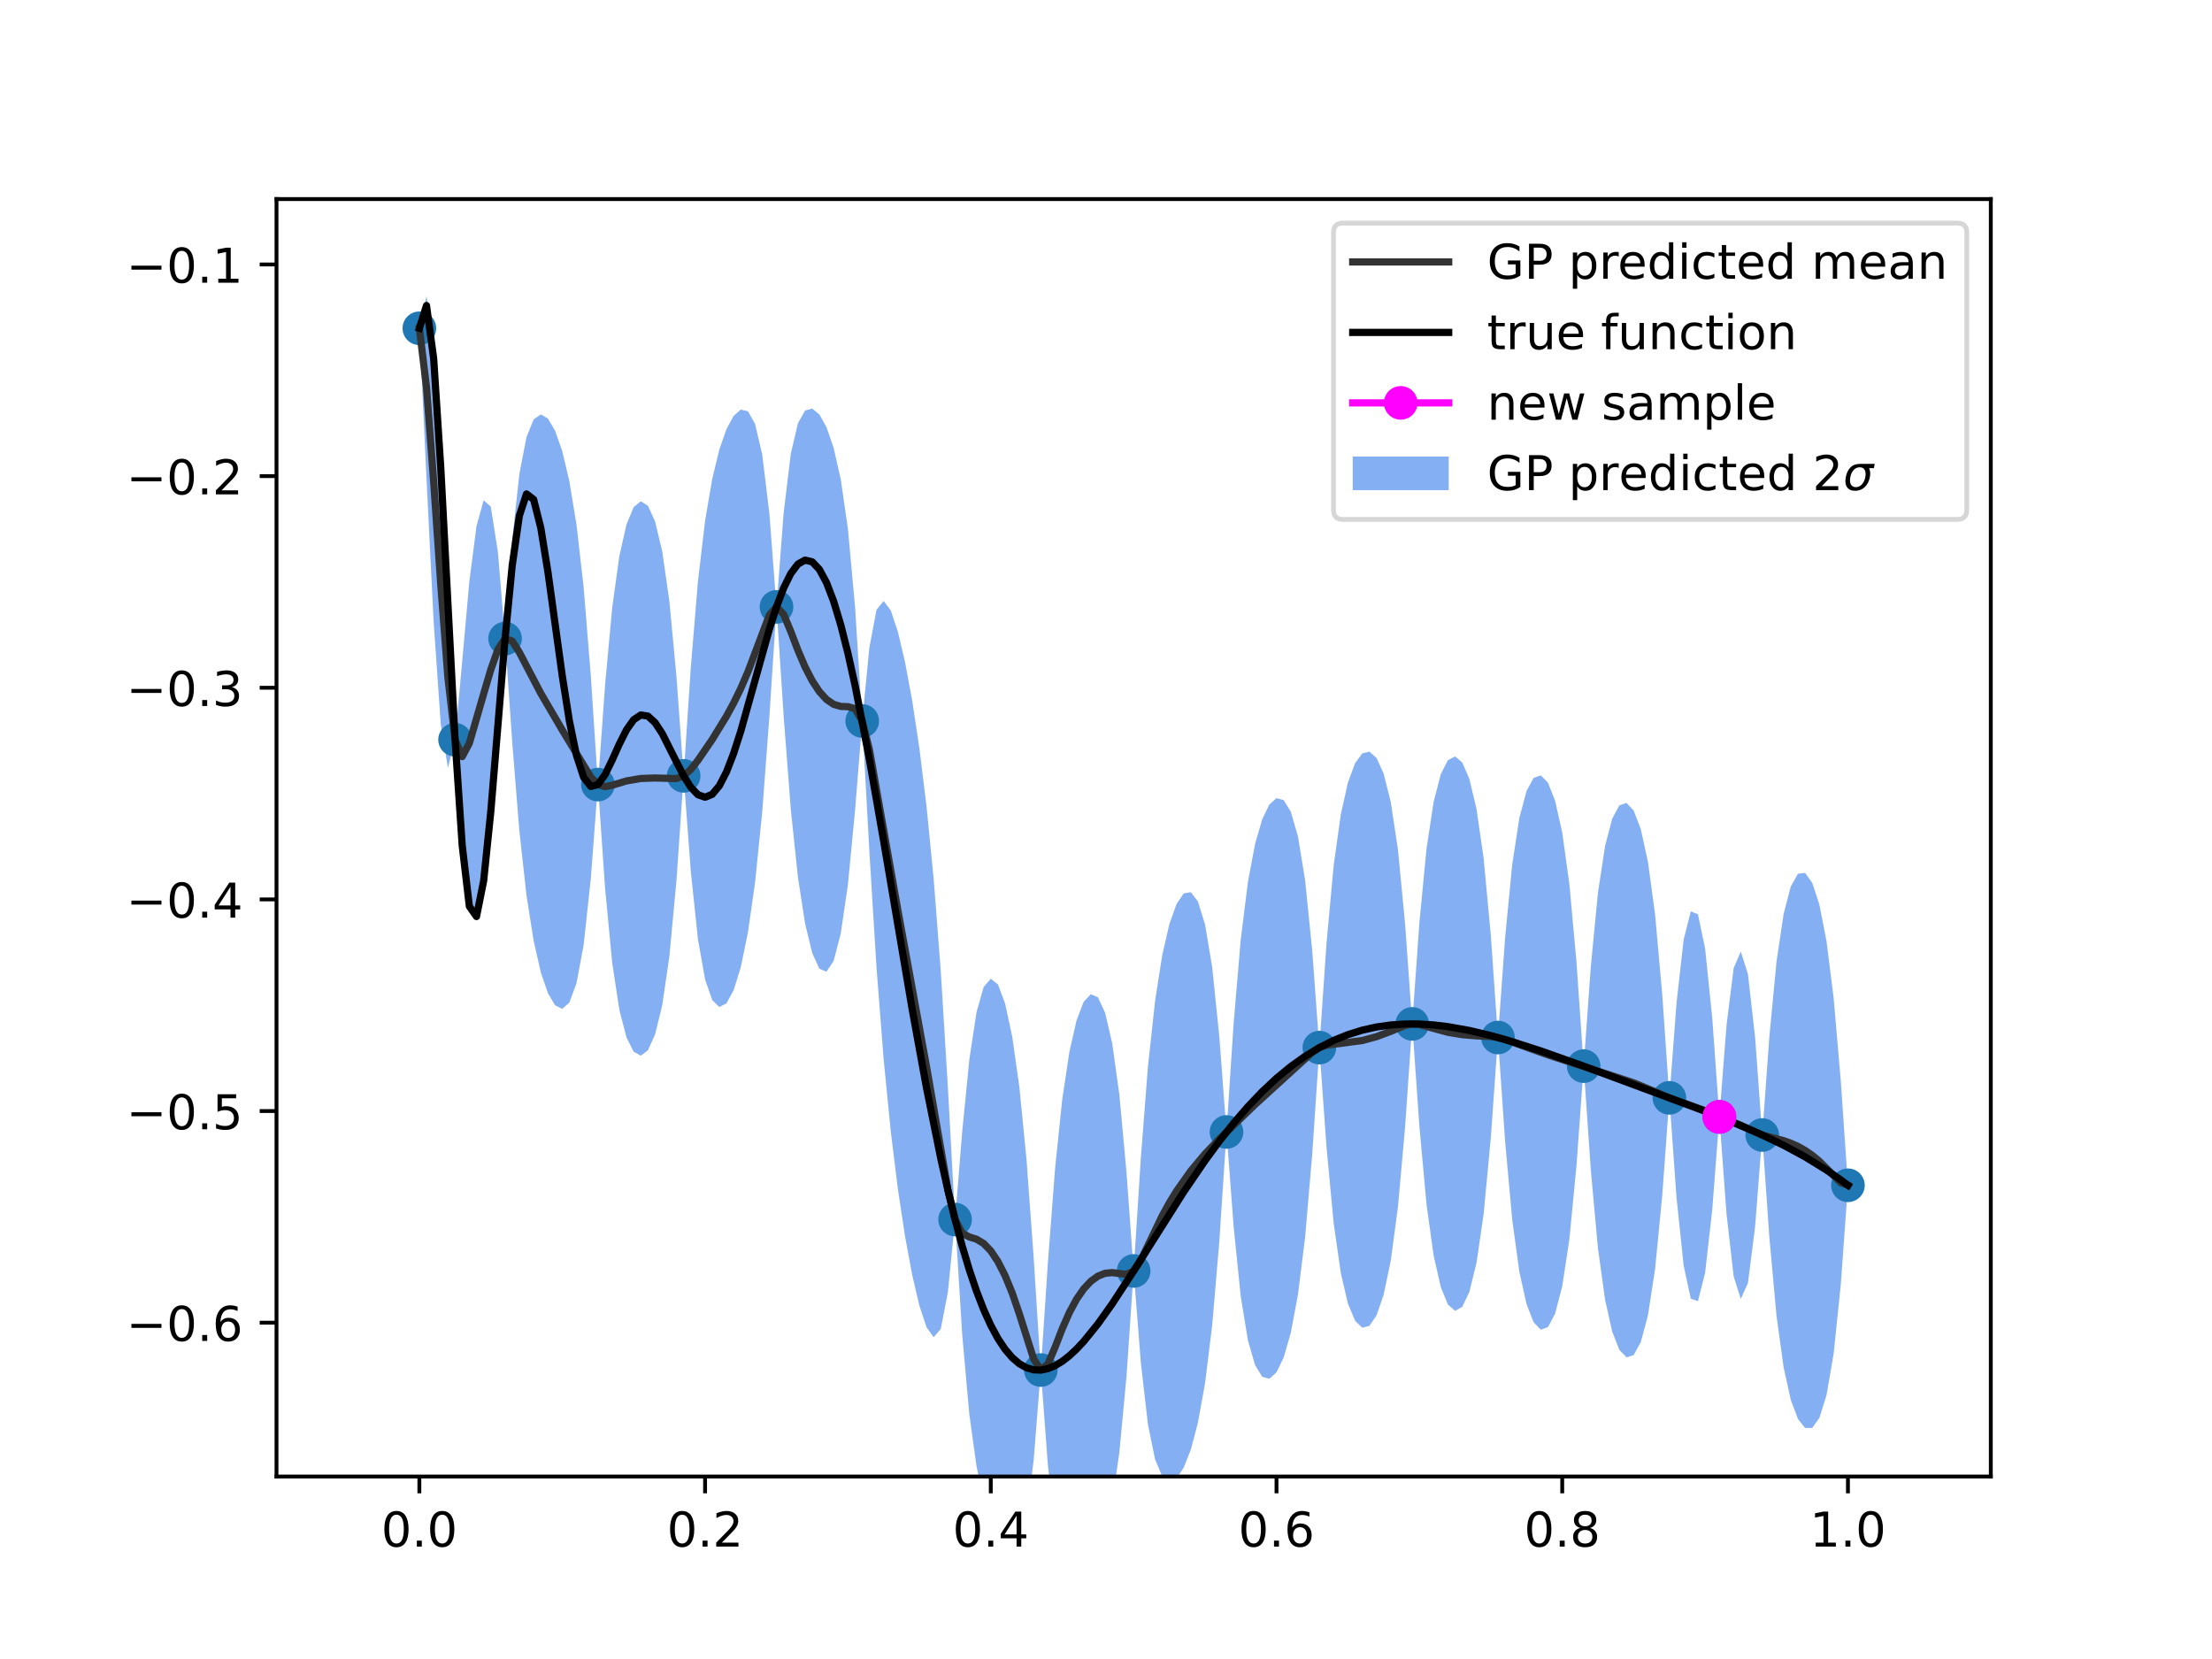 <?xml version="1.0" encoding="utf-8" standalone="no"?>
<!DOCTYPE svg PUBLIC "-//W3C//DTD SVG 1.1//EN"
  "http://www.w3.org/Graphics/SVG/1.1/DTD/svg11.dtd">
<!-- Created with matplotlib (https://matplotlib.org/) -->
<svg height="345.6pt" version="1.1" viewBox="0 0 460.8 345.6" width="460.8pt" xmlns="http://www.w3.org/2000/svg" xmlns:xlink="http://www.w3.org/1999/xlink">
 <defs>
  <style type="text/css">
*{stroke-linecap:butt;stroke-linejoin:round;}
  </style>
 </defs>
 <g id="figure_1">
  <g id="patch_1">
   <path d="M 0 345.6 
L 460.8 345.6 
L 460.8 0 
L 0 0 
z
" style="fill:#ffffff;"/>
  </g>
  <g id="axes_1">
   <g id="patch_2">
    <path d="M 57.6 307.584 
L 414.72 307.584 
L 414.72 41.472 
L 57.6 41.472 
z
" style="fill:#ffffff;"/>
   </g>
   <g id="PolyCollection_1">
    <defs>
     <path d="M 87.36 -277.204 
L 87.36 -277.222 
L 88.848 -283.905 
L 90.336 -274.551 
L 91.824 -253.016 
L 93.312 -223.206 
L 94.8 -191.519 
L 96.288 -207.868 
L 97.776 -224.505 
L 99.264 -236.011 
L 100.752 -241.38 
L 102.24 -240.049 
L 103.728 -230.589 
L 105.216 -212.586 
L 106.704 -233.129 
L 108.192 -246.878 
L 109.68 -254.548 
L 111.168 -258.219 
L 112.656 -259.272 
L 114.144 -258.405 
L 115.632 -255.878 
L 117.12 -251.647 
L 118.608 -245.366 
L 120.096 -236.311 
L 121.584 -223.276 
L 123.072 -204.932 
L 124.56 -182.166 
L 126.048 -202.883 
L 127.536 -219.053 
L 129.024 -229.779 
L 130.512 -236.36 
L 132 -239.948 
L 133.488 -241.175 
L 134.976 -240.243 
L 136.464 -236.972 
L 137.952 -230.743 
L 139.44 -220.399 
L 140.928 -204.573 
L 142.416 -183.981 
L 143.904 -206.527 
L 145.392 -224.455 
L 146.88 -237.084 
L 148.368 -245.841 
L 149.856 -251.973 
L 151.344 -256.226 
L 152.832 -258.967 
L 154.32 -260.276 
L 155.808 -259.931 
L 157.296 -257.277 
L 158.784 -250.942 
L 160.272 -238.679 
L 161.76 -219.181 
L 163.248 -238.778 
L 164.736 -251.071 
L 166.224 -257.415 
L 167.712 -260.09 
L 169.2 -260.487 
L 170.688 -259.263 
L 172.176 -256.6 
L 173.664 -252.306 
L 175.152 -245.714 
L 176.64 -235.419 
L 178.128 -219.118 
L 179.616 -195.416 
L 181.104 -210.677 
L 182.592 -218.572 
L 184.08 -220.412 
L 185.568 -218.428 
L 187.056 -213.964 
L 188.544 -207.636 
L 190.032 -199.617 
L 191.52 -189.774 
L 193.008 -177.679 
L 194.496 -162.554 
L 195.984 -143.26 
L 197.472 -118.925 
L 198.96 -91.555 
L 200.448 -109.859 
L 201.936 -124.945 
L 203.424 -134.73 
L 204.912 -139.988 
L 206.4 -141.721 
L 207.888 -140.523 
L 209.376 -136.573 
L 210.864 -129.66 
L 212.352 -119.163 
L 213.84 -104.071 
L 215.328 -83.669 
L 216.816 -60.201 
L 218.304 -82.669 
L 219.792 -102.193 
L 221.28 -116.54 
L 222.768 -126.454 
L 224.256 -133.003 
L 225.744 -136.898 
L 227.232 -138.493 
L 228.72 -137.828 
L 230.208 -134.633 
L 231.696 -128.249 
L 233.184 -117.545 
L 234.672 -101.35 
L 236.16 -80.845 
L 237.648 -104.251 
L 239.136 -123.383 
L 240.624 -137.098 
L 242.112 -146.611 
L 243.6 -153.097 
L 245.088 -157.273 
L 246.576 -159.478 
L 248.064 -159.745 
L 249.552 -157.804 
L 251.04 -152.984 
L 252.528 -144.071 
L 254.016 -129.547 
L 255.504 -109.8 
L 256.992 -132.481 
L 258.48 -149.963 
L 259.968 -161.885 
L 261.456 -169.792 
L 262.944 -174.931 
L 264.432 -178.008 
L 265.92 -179.337 
L 267.408 -178.933 
L 268.896 -176.51 
L 270.384 -171.381 
L 271.872 -162.289 
L 273.36 -147.588 
L 274.848 -127.374 
L 276.336 -149.088 
L 277.824 -165.298 
L 279.312 -175.915 
L 280.8 -182.596 
L 282.288 -186.608 
L 283.776 -188.649 
L 285.264 -189.019 
L 286.752 -187.717 
L 288.24 -184.447 
L 289.728 -178.511 
L 291.216 -168.645 
L 292.704 -153.203 
L 294.192 -132.312 
L 295.68 -153.331 
L 297.168 -168.794 
L 298.656 -178.581 
L 300.144 -184.326 
L 301.632 -187.259 
L 303.12 -188.013 
L 304.608 -186.774 
L 306.096 -183.345 
L 307.584 -177.087 
L 309.072 -166.775 
L 310.56 -150.82 
L 312.048 -129.476 
L 313.536 -150.201 
L 315.024 -165.531 
L 316.512 -175.207 
L 318 -180.81 
L 319.488 -183.556 
L 320.976 -184.078 
L 322.464 -182.561 
L 323.952 -178.807 
L 325.44 -172.178 
L 326.928 -161.46 
L 328.416 -145.117 
L 329.904 -123.514 
L 331.392 -144.195 
L 332.88 -159.611 
L 334.368 -169.391 
L 335.856 -175.064 
L 337.344 -177.835 
L 338.832 -178.335 
L 340.32 -176.749 
L 341.808 -172.877 
L 343.296 -166.072 
L 344.784 -155.117 
L 346.272 -138.519 
L 347.76 -116.91 
L 349.248 -136.642 
L 350.736 -149.862 
L 352.224 -155.746 
L 353.712 -155.144 
L 355.2 -148.039 
L 356.688 -133.594 
L 358.176 -112.941 
L 359.664 -131.976 
L 361.152 -143.915 
L 362.64 -147.379 
L 364.128 -142.69 
L 365.616 -129.542 
L 367.104 -109.17 
L 368.592 -129.656 
L 370.08 -145.29 
L 371.568 -155.241 
L 373.056 -160.937 
L 374.544 -163.571 
L 376.032 -163.767 
L 377.52 -161.702 
L 379.008 -157.168 
L 380.496 -149.534 
L 381.984 -137.683 
L 383.472 -120.409 
L 384.96 -98.694 
L 384.96 -98.676 
L 384.96 -98.676 
L 383.472 -78.016 
L 381.984 -63.604 
L 380.496 -54.948 
L 379.008 -50.213 
L 377.52 -48.145 
L 376.032 -48.128 
L 374.544 -49.997 
L 373.056 -53.97 
L 371.568 -60.71 
L 370.08 -71.465 
L 368.592 -87.796 
L 367.104 -109.153 
L 365.616 -90.025 
L 364.128 -78.315 
L 362.64 -75.005 
L 361.152 -79.696 
L 359.664 -92.75 
L 358.176 -112.924 
L 356.688 -93.54 
L 355.2 -80.411 
L 353.712 -74.545 
L 352.224 -75.062 
L 350.736 -81.951 
L 349.248 -96.123 
L 347.76 -116.892 
L 346.272 -96.502 
L 344.784 -81.224 
L 343.296 -71.573 
L 341.808 -66.01 
L 340.32 -63.312 
L 338.832 -62.838 
L 337.344 -64.396 
L 335.856 -68.18 
L 334.368 -74.829 
L 332.88 -85.554 
L 331.392 -101.896 
L 329.904 -123.496 
L 328.416 -102.819 
L 326.928 -87.406 
L 325.44 -77.623 
L 323.952 -71.934 
L 322.464 -69.136 
L 320.976 -68.597 
L 319.488 -70.131 
L 318 -73.937 
L 316.512 -80.652 
L 315.024 -91.477 
L 313.536 -107.903 
L 312.048 -129.458 
L 310.56 -108.522 
L 309.072 -92.721 
L 307.584 -82.533 
L 306.096 -76.474 
L 304.608 -73.351 
L 303.12 -72.535 
L 301.632 -73.838 
L 300.144 -77.457 
L 298.656 -84.027 
L 297.168 -94.733 
L 295.68 -111.015 
L 294.192 -132.294 
L 292.704 -110.773 
L 291.216 -94.145 
L 289.728 -82.995 
L 288.24 -75.877 
L 286.752 -71.573 
L 285.264 -69.388 
L 283.776 -69.019 
L 282.288 -70.465 
L 280.8 -74.028 
L 279.312 -80.4 
L 277.824 -90.791 
L 276.336 -106.641 
L 274.848 -127.356 
L 273.36 -105.141 
L 271.872 -87.783 
L 270.384 -75.866 
L 268.896 -67.942 
L 267.408 -62.791 
L 265.92 -59.708 
L 264.432 -58.379 
L 262.944 -58.789 
L 261.456 -61.225 
L 259.968 -66.371 
L 258.48 -75.457 
L 256.992 -90.034 
L 255.504 -109.783 
L 254.016 -87.1 
L 252.528 -69.565 
L 251.04 -57.47 
L 249.552 -49.237 
L 248.064 -43.603 
L 246.576 -39.849 
L 245.088 -37.645 
L 243.6 -36.955 
L 242.112 -38.043 
L 240.624 -41.583 
L 239.136 -48.876 
L 237.648 -61.804 
L 236.16 -80.827 
L 234.672 -58.904 
L 233.184 -43.039 
L 231.696 -32.735 
L 230.208 -26.068 
L 228.72 -21.687 
L 227.232 -18.865 
L 225.744 -17.27 
L 224.256 -16.86 
L 222.768 -17.885 
L 221.28 -21.025 
L 219.792 -27.694 
L 218.304 -40.239 
L 216.816 -60.183 
L 215.328 -41.353 
L 213.84 -30.011 
L 212.352 -24.61 
L 210.864 -22.793 
L 209.376 -23.155 
L 207.888 -25.049 
L 206.4 -28.303 
L 204.912 -33.121 
L 203.424 -40.177 
L 201.936 -50.884 
L 200.448 -67.544 
L 198.96 -91.538 
L 197.472 -76.495 
L 195.984 -68.76 
L 194.496 -67.039 
L 193.008 -69.11 
L 191.52 -73.631 
L 190.032 -79.987 
L 188.544 -88.005 
L 187.056 -97.82 
L 185.568 -109.859 
L 184.08 -124.898 
L 182.592 -144.073 
L 181.104 -168.248 
L 179.616 -195.398 
L 178.128 -176.802 
L 176.64 -161.358 
L 175.152 -151.159 
L 173.664 -145.435 
L 172.176 -143.178 
L 170.688 -143.784 
L 169.2 -147.065 
L 167.712 -153.219 
L 166.224 -162.86 
L 164.736 -177.01 
L 163.248 -196.462 
L 161.76 -219.164 
L 160.272 -196.249 
L 158.784 -176.439 
L 157.296 -161.757 
L 155.808 -151.354 
L 154.32 -144.122 
L 152.832 -139.326 
L 151.344 -136.584 
L 149.856 -135.819 
L 148.368 -137.264 
L 146.88 -141.564 
L 145.392 -149.953 
L 143.904 -164.097 
L 142.416 -183.963 
L 140.928 -162.256 
L 139.44 -146.334 
L 137.952 -136.18 
L 136.464 -130.089 
L 134.976 -126.806 
L 133.488 -125.68 
L 132 -126.51 
L 130.512 -129.478 
L 129.024 -135.216 
L 127.536 -144.989 
L 126.048 -160.567 
L 124.56 -182.148 
L 123.072 -162.499 
L 121.584 -148.761 
L 120.096 -140.764 
L 118.608 -136.746 
L 117.12 -135.438 
L 115.632 -136.172 
L 114.144 -138.695 
L 112.656 -143.058 
L 111.168 -149.608 
L 109.68 -159.056 
L 108.192 -172.523 
L 106.704 -190.976 
L 105.216 -212.569 
L 103.728 -190.054 
L 102.24 -172.137 
L 100.752 -160.723 
L 99.264 -155.495 
L 97.776 -157.062 
L 96.288 -168.096 
L 94.8 -191.501 
L 93.312 -185.631 
L 91.824 -194.678 
L 90.336 -216.051 
L 88.848 -245.899 
L 87.36 -277.204 
z
" id="mc83fedbef4"/>
    </defs>
    <g clip-path="url(#pf014a8a1b2)">
     <use style="fill:#347aeb;fill-opacity:0.6;" x="0" xlink:href="#mc83fedbef4" y="345.6"/>
    </g>
   </g>
   <g id="PathCollection_1">
    <defs>
     <path d="M 0 3 
C 0.796 3 1.559 2.684 2.121 2.121 
C 2.684 1.559 3 0.796 3 0 
C 3 -0.796 2.684 -1.559 2.121 -2.121 
C 1.559 -2.684 0.796 -3 0 -3 
C -0.796 -3 -1.559 -2.684 -2.121 -2.121 
C -2.684 -1.559 -3 -0.796 -3 0 
C -3 0.796 -2.684 1.559 -2.121 2.121 
C -1.559 2.684 -0.796 3 0 3 
z
" id="mcf111511c1" style="stroke:#1f77b4;"/>
    </defs>
    <g clip-path="url(#pf014a8a1b2)">
     <use style="fill:#1f77b4;stroke:#1f77b4;" x="87.36" xlink:href="#mcf111511c1" y="68.387"/>
     <use style="fill:#1f77b4;stroke:#1f77b4;" x="236.16" xlink:href="#mcf111511c1" y="264.764"/>
     <use style="fill:#1f77b4;stroke:#1f77b4;" x="384.96" xlink:href="#mcf111511c1" y="246.915"/>
     <use style="fill:#1f77b4;stroke:#1f77b4;" x="312.048" xlink:href="#mcf111511c1" y="216.133"/>
     <use style="fill:#1f77b4;stroke:#1f77b4;" x="161.76" xlink:href="#mcf111511c1" y="126.427"/>
     <use style="fill:#1f77b4;stroke:#1f77b4;" x="124.56" xlink:href="#mcf111511c1" y="163.443"/>
     <use style="fill:#1f77b4;stroke:#1f77b4;" x="274.848" xlink:href="#mcf111511c1" y="218.235"/>
     <use style="fill:#1f77b4;stroke:#1f77b4;" x="198.96" xlink:href="#mcf111511c1" y="254.053"/>
     <use style="fill:#1f77b4;stroke:#1f77b4;" x="347.76" xlink:href="#mcf111511c1" y="228.699"/>
     <use style="fill:#1f77b4;stroke:#1f77b4;" x="255.504" xlink:href="#mcf111511c1" y="235.808"/>
     <use style="fill:#1f77b4;stroke:#1f77b4;" x="105.216" xlink:href="#mcf111511c1" y="133.022"/>
     <use style="fill:#1f77b4;stroke:#1f77b4;" x="367.104" xlink:href="#mcf111511c1" y="236.439"/>
     <use style="fill:#1f77b4;stroke:#1f77b4;" x="179.616" xlink:href="#mcf111511c1" y="150.193"/>
     <use style="fill:#1f77b4;stroke:#1f77b4;" x="294.192" xlink:href="#mcf111511c1" y="213.297"/>
     <use style="fill:#1f77b4;stroke:#1f77b4;" x="216.816" xlink:href="#mcf111511c1" y="285.408"/>
     <use style="fill:#1f77b4;stroke:#1f77b4;" x="142.416" xlink:href="#mcf111511c1" y="161.628"/>
     <use style="fill:#1f77b4;stroke:#1f77b4;" x="329.904" xlink:href="#mcf111511c1" y="222.095"/>
     <use style="fill:#1f77b4;stroke:#1f77b4;" x="94.8" xlink:href="#mcf111511c1" y="154.09"/>
     <use style="fill:#1f77b4;stroke:#1f77b4;" x="358.176" xlink:href="#mcf111511c1" y="232.667"/>
    </g>
   </g>
   <g id="matplotlib.axis_1">
    <g id="xtick_1">
     <g id="line2d_1">
      <defs>
       <path d="M 0 0 
L 0 3.5 
" id="m2805416fcc" style="stroke:#000000;stroke-width:0.8;"/>
      </defs>
      <g>
       <use style="stroke:#000000;stroke-width:0.8;" x="87.36" xlink:href="#m2805416fcc" y="307.584"/>
      </g>
     </g>
     <g id="text_1">
      <!-- 0.0 -->
      <defs>
       <path d="M 31.781 66.406 
Q 24.172 66.406 20.328 58.906 
Q 16.5 51.422 16.5 36.375 
Q 16.5 21.391 20.328 13.891 
Q 24.172 6.391 31.781 6.391 
Q 39.453 6.391 43.281 13.891 
Q 47.125 21.391 47.125 36.375 
Q 47.125 51.422 43.281 58.906 
Q 39.453 66.406 31.781 66.406 
z
M 31.781 74.219 
Q 44.047 74.219 50.516 64.516 
Q 56.984 54.828 56.984 36.375 
Q 56.984 17.969 50.516 8.266 
Q 44.047 -1.422 31.781 -1.422 
Q 19.531 -1.422 13.062 8.266 
Q 6.594 17.969 6.594 36.375 
Q 6.594 54.828 13.062 64.516 
Q 19.531 74.219 31.781 74.219 
z
" id="DejaVuSans-48"/>
       <path d="M 10.688 12.406 
L 21 12.406 
L 21 0 
L 10.688 0 
z
" id="DejaVuSans-46"/>
      </defs>
      <g transform="translate(79.408 322.182)scale(0.1 -0.1)">
       <use xlink:href="#DejaVuSans-48"/>
       <use x="63.623" xlink:href="#DejaVuSans-46"/>
       <use x="95.41" xlink:href="#DejaVuSans-48"/>
      </g>
     </g>
    </g>
    <g id="xtick_2">
     <g id="line2d_2">
      <g>
       <use style="stroke:#000000;stroke-width:0.8;" x="146.88" xlink:href="#m2805416fcc" y="307.584"/>
      </g>
     </g>
     <g id="text_2">
      <!-- 0.2 -->
      <defs>
       <path d="M 19.188 8.297 
L 53.609 8.297 
L 53.609 0 
L 7.328 0 
L 7.328 8.297 
Q 12.938 14.109 22.625 23.891 
Q 32.328 33.688 34.812 36.531 
Q 39.547 41.844 41.422 45.531 
Q 43.312 49.219 43.312 52.781 
Q 43.312 58.594 39.234 62.25 
Q 35.156 65.922 28.609 65.922 
Q 23.969 65.922 18.812 64.312 
Q 13.672 62.703 7.812 59.422 
L 7.812 69.391 
Q 13.766 71.781 18.938 73 
Q 24.125 74.219 28.422 74.219 
Q 39.75 74.219 46.484 68.547 
Q 53.219 62.891 53.219 53.422 
Q 53.219 48.922 51.531 44.891 
Q 49.859 40.875 45.406 35.406 
Q 44.188 33.984 37.641 27.219 
Q 31.109 20.453 19.188 8.297 
z
" id="DejaVuSans-50"/>
      </defs>
      <g transform="translate(138.928 322.182)scale(0.1 -0.1)">
       <use xlink:href="#DejaVuSans-48"/>
       <use x="63.623" xlink:href="#DejaVuSans-46"/>
       <use x="95.41" xlink:href="#DejaVuSans-50"/>
      </g>
     </g>
    </g>
    <g id="xtick_3">
     <g id="line2d_3">
      <g>
       <use style="stroke:#000000;stroke-width:0.8;" x="206.4" xlink:href="#m2805416fcc" y="307.584"/>
      </g>
     </g>
     <g id="text_3">
      <!-- 0.4 -->
      <defs>
       <path d="M 37.797 64.312 
L 12.891 25.391 
L 37.797 25.391 
z
M 35.203 72.906 
L 47.609 72.906 
L 47.609 25.391 
L 58.016 25.391 
L 58.016 17.188 
L 47.609 17.188 
L 47.609 0 
L 37.797 0 
L 37.797 17.188 
L 4.891 17.188 
L 4.891 26.703 
z
" id="DejaVuSans-52"/>
      </defs>
      <g transform="translate(198.448 322.182)scale(0.1 -0.1)">
       <use xlink:href="#DejaVuSans-48"/>
       <use x="63.623" xlink:href="#DejaVuSans-46"/>
       <use x="95.41" xlink:href="#DejaVuSans-52"/>
      </g>
     </g>
    </g>
    <g id="xtick_4">
     <g id="line2d_4">
      <g>
       <use style="stroke:#000000;stroke-width:0.8;" x="265.92" xlink:href="#m2805416fcc" y="307.584"/>
      </g>
     </g>
     <g id="text_4">
      <!-- 0.6 -->
      <defs>
       <path d="M 33.016 40.375 
Q 26.375 40.375 22.484 35.828 
Q 18.609 31.297 18.609 23.391 
Q 18.609 15.531 22.484 10.953 
Q 26.375 6.391 33.016 6.391 
Q 39.656 6.391 43.531 10.953 
Q 47.406 15.531 47.406 23.391 
Q 47.406 31.297 43.531 35.828 
Q 39.656 40.375 33.016 40.375 
z
M 52.594 71.297 
L 52.594 62.312 
Q 48.875 64.062 45.094 64.984 
Q 41.312 65.922 37.594 65.922 
Q 27.828 65.922 22.672 59.328 
Q 17.531 52.734 16.797 39.406 
Q 19.672 43.656 24.016 45.922 
Q 28.375 48.188 33.594 48.188 
Q 44.578 48.188 50.953 41.516 
Q 57.328 34.859 57.328 23.391 
Q 57.328 12.156 50.688 5.359 
Q 44.047 -1.422 33.016 -1.422 
Q 20.359 -1.422 13.672 8.266 
Q 6.984 17.969 6.984 36.375 
Q 6.984 53.656 15.188 63.938 
Q 23.391 74.219 37.203 74.219 
Q 40.922 74.219 44.703 73.484 
Q 48.484 72.75 52.594 71.297 
z
" id="DejaVuSans-54"/>
      </defs>
      <g transform="translate(257.968 322.182)scale(0.1 -0.1)">
       <use xlink:href="#DejaVuSans-48"/>
       <use x="63.623" xlink:href="#DejaVuSans-46"/>
       <use x="95.41" xlink:href="#DejaVuSans-54"/>
      </g>
     </g>
    </g>
    <g id="xtick_5">
     <g id="line2d_5">
      <g>
       <use style="stroke:#000000;stroke-width:0.8;" x="325.44" xlink:href="#m2805416fcc" y="307.584"/>
      </g>
     </g>
     <g id="text_5">
      <!-- 0.8 -->
      <defs>
       <path d="M 31.781 34.625 
Q 24.75 34.625 20.719 30.859 
Q 16.703 27.094 16.703 20.516 
Q 16.703 13.922 20.719 10.156 
Q 24.75 6.391 31.781 6.391 
Q 38.812 6.391 42.859 10.172 
Q 46.922 13.969 46.922 20.516 
Q 46.922 27.094 42.891 30.859 
Q 38.875 34.625 31.781 34.625 
z
M 21.922 38.812 
Q 15.578 40.375 12.031 44.719 
Q 8.5 49.078 8.5 55.328 
Q 8.5 64.062 14.719 69.141 
Q 20.953 74.219 31.781 74.219 
Q 42.672 74.219 48.875 69.141 
Q 55.078 64.062 55.078 55.328 
Q 55.078 49.078 51.531 44.719 
Q 48 40.375 41.703 38.812 
Q 48.828 37.156 52.797 32.312 
Q 56.781 27.484 56.781 20.516 
Q 56.781 9.906 50.312 4.234 
Q 43.844 -1.422 31.781 -1.422 
Q 19.734 -1.422 13.25 4.234 
Q 6.781 9.906 6.781 20.516 
Q 6.781 27.484 10.781 32.312 
Q 14.797 37.156 21.922 38.812 
z
M 18.312 54.391 
Q 18.312 48.734 21.844 45.562 
Q 25.391 42.391 31.781 42.391 
Q 38.141 42.391 41.719 45.562 
Q 45.312 48.734 45.312 54.391 
Q 45.312 60.062 41.719 63.234 
Q 38.141 66.406 31.781 66.406 
Q 25.391 66.406 21.844 63.234 
Q 18.312 60.062 18.312 54.391 
z
" id="DejaVuSans-56"/>
      </defs>
      <g transform="translate(317.488 322.182)scale(0.1 -0.1)">
       <use xlink:href="#DejaVuSans-48"/>
       <use x="63.623" xlink:href="#DejaVuSans-46"/>
       <use x="95.41" xlink:href="#DejaVuSans-56"/>
      </g>
     </g>
    </g>
    <g id="xtick_6">
     <g id="line2d_6">
      <g>
       <use style="stroke:#000000;stroke-width:0.8;" x="384.96" xlink:href="#m2805416fcc" y="307.584"/>
      </g>
     </g>
     <g id="text_6">
      <!-- 1.0 -->
      <defs>
       <path d="M 12.406 8.297 
L 28.516 8.297 
L 28.516 63.922 
L 10.984 60.406 
L 10.984 69.391 
L 28.422 72.906 
L 38.281 72.906 
L 38.281 8.297 
L 54.391 8.297 
L 54.391 0 
L 12.406 0 
z
" id="DejaVuSans-49"/>
      </defs>
      <g transform="translate(377.008 322.182)scale(0.1 -0.1)">
       <use xlink:href="#DejaVuSans-49"/>
       <use x="63.623" xlink:href="#DejaVuSans-46"/>
       <use x="95.41" xlink:href="#DejaVuSans-48"/>
      </g>
     </g>
    </g>
   </g>
   <g id="matplotlib.axis_2">
    <g id="ytick_1">
     <g id="line2d_7">
      <defs>
       <path d="M 0 0 
L -3.5 0 
" id="m47fbdc72fa" style="stroke:#000000;stroke-width:0.8;"/>
      </defs>
      <g>
       <use style="stroke:#000000;stroke-width:0.8;" x="57.6" xlink:href="#m47fbdc72fa" y="275.541"/>
      </g>
     </g>
     <g id="text_7">
      <!-- −0.6 -->
      <defs>
       <path d="M 10.594 35.5 
L 73.188 35.5 
L 73.188 27.203 
L 10.594 27.203 
z
" id="DejaVuSans-8722"/>
      </defs>
      <g transform="translate(26.317 279.34)scale(0.1 -0.1)">
       <use xlink:href="#DejaVuSans-8722"/>
       <use x="83.789" xlink:href="#DejaVuSans-48"/>
       <use x="147.412" xlink:href="#DejaVuSans-46"/>
       <use x="179.199" xlink:href="#DejaVuSans-54"/>
      </g>
     </g>
    </g>
    <g id="ytick_2">
     <g id="line2d_8">
      <g>
       <use style="stroke:#000000;stroke-width:0.8;" x="57.6" xlink:href="#m47fbdc72fa" y="231.451"/>
      </g>
     </g>
     <g id="text_8">
      <!-- −0.5 -->
      <defs>
       <path d="M 10.797 72.906 
L 49.516 72.906 
L 49.516 64.594 
L 19.828 64.594 
L 19.828 46.734 
Q 21.969 47.469 24.109 47.828 
Q 26.266 48.188 28.422 48.188 
Q 40.625 48.188 47.75 41.5 
Q 54.891 34.812 54.891 23.391 
Q 54.891 11.625 47.562 5.094 
Q 40.234 -1.422 26.906 -1.422 
Q 22.312 -1.422 17.547 -0.641 
Q 12.797 0.141 7.719 1.703 
L 7.719 11.625 
Q 12.109 9.234 16.797 8.062 
Q 21.484 6.891 26.703 6.891 
Q 35.156 6.891 40.078 11.328 
Q 45.016 15.766 45.016 23.391 
Q 45.016 31 40.078 35.438 
Q 35.156 39.891 26.703 39.891 
Q 22.75 39.891 18.812 39.016 
Q 14.891 38.141 10.797 36.281 
z
" id="DejaVuSans-53"/>
      </defs>
      <g transform="translate(26.317 235.25)scale(0.1 -0.1)">
       <use xlink:href="#DejaVuSans-8722"/>
       <use x="83.789" xlink:href="#DejaVuSans-48"/>
       <use x="147.412" xlink:href="#DejaVuSans-46"/>
       <use x="179.199" xlink:href="#DejaVuSans-53"/>
      </g>
     </g>
    </g>
    <g id="ytick_3">
     <g id="line2d_9">
      <g>
       <use style="stroke:#000000;stroke-width:0.8;" x="57.6" xlink:href="#m47fbdc72fa" y="187.362"/>
      </g>
     </g>
     <g id="text_9">
      <!-- −0.4 -->
      <g transform="translate(26.317 191.161)scale(0.1 -0.1)">
       <use xlink:href="#DejaVuSans-8722"/>
       <use x="83.789" xlink:href="#DejaVuSans-48"/>
       <use x="147.412" xlink:href="#DejaVuSans-46"/>
       <use x="179.199" xlink:href="#DejaVuSans-52"/>
      </g>
     </g>
    </g>
    <g id="ytick_4">
     <g id="line2d_10">
      <g>
       <use style="stroke:#000000;stroke-width:0.8;" x="57.6" xlink:href="#m47fbdc72fa" y="143.272"/>
      </g>
     </g>
     <g id="text_10">
      <!-- −0.3 -->
      <defs>
       <path d="M 40.578 39.312 
Q 47.656 37.797 51.625 33 
Q 55.609 28.219 55.609 21.188 
Q 55.609 10.406 48.188 4.484 
Q 40.766 -1.422 27.094 -1.422 
Q 22.516 -1.422 17.656 -0.516 
Q 12.797 0.391 7.625 2.203 
L 7.625 11.719 
Q 11.719 9.328 16.594 8.109 
Q 21.484 6.891 26.812 6.891 
Q 36.078 6.891 40.938 10.547 
Q 45.797 14.203 45.797 21.188 
Q 45.797 27.641 41.281 31.266 
Q 36.766 34.906 28.719 34.906 
L 20.219 34.906 
L 20.219 43.016 
L 29.109 43.016 
Q 36.375 43.016 40.234 45.922 
Q 44.094 48.828 44.094 54.297 
Q 44.094 59.906 40.109 62.906 
Q 36.141 65.922 28.719 65.922 
Q 24.656 65.922 20.016 65.031 
Q 15.375 64.156 9.812 62.312 
L 9.812 71.094 
Q 15.438 72.656 20.344 73.438 
Q 25.25 74.219 29.594 74.219 
Q 40.828 74.219 47.359 69.109 
Q 53.906 64.016 53.906 55.328 
Q 53.906 49.266 50.438 45.094 
Q 46.969 40.922 40.578 39.312 
z
" id="DejaVuSans-51"/>
      </defs>
      <g transform="translate(26.317 147.072)scale(0.1 -0.1)">
       <use xlink:href="#DejaVuSans-8722"/>
       <use x="83.789" xlink:href="#DejaVuSans-48"/>
       <use x="147.412" xlink:href="#DejaVuSans-46"/>
       <use x="179.199" xlink:href="#DejaVuSans-51"/>
      </g>
     </g>
    </g>
    <g id="ytick_5">
     <g id="line2d_11">
      <g>
       <use style="stroke:#000000;stroke-width:0.8;" x="57.6" xlink:href="#m47fbdc72fa" y="99.183"/>
      </g>
     </g>
     <g id="text_11">
      <!-- −0.2 -->
      <g transform="translate(26.317 102.982)scale(0.1 -0.1)">
       <use xlink:href="#DejaVuSans-8722"/>
       <use x="83.789" xlink:href="#DejaVuSans-48"/>
       <use x="147.412" xlink:href="#DejaVuSans-46"/>
       <use x="179.199" xlink:href="#DejaVuSans-50"/>
      </g>
     </g>
    </g>
    <g id="ytick_6">
     <g id="line2d_12">
      <g>
       <use style="stroke:#000000;stroke-width:0.8;" x="57.6" xlink:href="#m47fbdc72fa" y="55.094"/>
      </g>
     </g>
     <g id="text_12">
      <!-- −0.1 -->
      <g transform="translate(26.317 58.893)scale(0.1 -0.1)">
       <use xlink:href="#DejaVuSans-8722"/>
       <use x="83.789" xlink:href="#DejaVuSans-48"/>
       <use x="147.412" xlink:href="#DejaVuSans-46"/>
       <use x="179.199" xlink:href="#DejaVuSans-49"/>
      </g>
     </g>
    </g>
   </g>
   <g id="line2d_13">
    <path clip-path="url(#pf014a8a1b2)" d="M 87.36 68.387 
L 88.848 80.698 
L 90.336 100.299 
L 91.824 121.753 
L 93.312 141.182 
L 94.8 154.09 
L 96.288 157.618 
L 97.776 154.817 
L 100.752 144.549 
L 102.24 139.507 
L 103.728 135.279 
L 105.216 133.022 
L 106.704 133.548 
L 108.192 135.899 
L 112.656 144.435 
L 117.12 152.058 
L 123.072 161.885 
L 124.56 163.443 
L 126.048 163.875 
L 127.536 163.579 
L 130.512 162.681 
L 133.488 162.173 
L 136.464 162.069 
L 140.928 162.186 
L 142.416 161.628 
L 143.904 160.288 
L 145.392 158.396 
L 148.368 154.047 
L 151.344 149.195 
L 152.832 146.454 
L 154.32 143.401 
L 155.808 139.958 
L 160.272 128.136 
L 161.76 126.427 
L 163.248 127.98 
L 164.736 131.56 
L 166.224 135.462 
L 167.712 138.946 
L 169.2 141.824 
L 170.688 144.077 
L 172.176 145.711 
L 173.664 146.729 
L 175.152 147.163 
L 176.64 147.212 
L 178.128 147.64 
L 179.616 150.193 
L 181.104 156.138 
L 184.08 172.945 
L 187.056 189.708 
L 193.008 222.206 
L 197.472 247.89 
L 198.96 254.053 
L 200.448 256.898 
L 201.936 257.685 
L 203.424 258.146 
L 204.912 259.045 
L 206.4 260.588 
L 207.888 262.814 
L 209.376 265.736 
L 210.864 269.373 
L 212.352 273.713 
L 215.328 283.089 
L 216.816 285.408 
L 218.304 284.146 
L 219.792 280.656 
L 221.28 276.817 
L 222.768 273.43 
L 224.256 270.669 
L 225.744 268.516 
L 227.232 266.921 
L 228.72 265.842 
L 230.208 265.249 
L 231.696 265.108 
L 234.672 265.473 
L 236.16 264.764 
L 237.648 262.573 
L 242.112 253.273 
L 243.6 250.574 
L 245.088 248.141 
L 248.064 243.926 
L 251.04 240.373 
L 254.016 237.276 
L 261.456 230.091 
L 273.36 219.236 
L 274.848 218.235 
L 276.336 217.736 
L 283.776 216.766 
L 286.752 215.955 
L 289.728 214.847 
L 292.704 213.612 
L 294.192 213.297 
L 295.68 213.427 
L 301.632 215.052 
L 304.608 215.537 
L 307.584 215.79 
L 310.56 215.929 
L 312.048 216.133 
L 313.536 216.548 
L 322.464 219.752 
L 340.32 225.57 
L 344.784 227.429 
L 347.76 228.699 
L 355.2 231.375 
L 359.664 233.237 
L 362.64 234.408 
L 367.104 236.439 
L 370.08 237.223 
L 371.568 237.624 
L 373.056 238.146 
L 374.544 238.816 
L 376.032 239.653 
L 377.52 240.676 
L 379.008 241.909 
L 383.472 246.388 
L 384.96 246.915 
L 384.96 246.915 
" style="fill:none;stroke:#333333;stroke-linecap:square;stroke-width:1.5;"/>
   </g>
   <g id="line2d_14">
    <path clip-path="url(#pf014a8a1b2)" d="M 87.36 68.387 
L 88.848 63.648 
L 90.336 74.66 
L 91.824 97.463 
L 94.8 154.09 
L 96.288 176.148 
L 97.776 188.807 
L 99.264 190.93 
L 100.752 183.507 
L 102.24 169.1 
L 105.216 133.022 
L 106.704 117.79 
L 108.192 107.438 
L 109.68 102.896 
L 111.168 104.052 
L 112.656 109.965 
L 114.144 119.159 
L 117.12 140.723 
L 118.608 150.164 
L 120.096 157.375 
L 121.584 161.928 
L 123.072 163.831 
L 124.56 163.443 
L 126.048 161.364 
L 127.536 158.308 
L 129.024 154.991 
L 130.512 152.042 
L 132 149.931 
L 133.488 148.945 
L 134.976 149.175 
L 136.464 150.539 
L 137.952 152.811 
L 140.928 158.734 
L 142.416 161.628 
L 143.904 163.998 
L 145.392 165.552 
L 146.88 166.082 
L 148.368 165.47 
L 149.856 163.688 
L 151.344 160.798 
L 152.832 156.938 
L 154.32 152.303 
L 157.296 141.693 
L 160.272 131.085 
L 161.76 126.427 
L 163.248 122.5 
L 164.736 119.48 
L 166.224 117.508 
L 167.712 116.678 
L 169.2 117.044 
L 170.688 118.618 
L 172.176 121.378 
L 173.664 125.267 
L 175.152 130.204 
L 176.64 136.085 
L 178.128 142.792 
L 181.104 158.154 
L 184.08 175.208 
L 190.032 210.294 
L 193.008 226.631 
L 195.984 241.343 
L 197.472 247.965 
L 198.96 254.053 
L 200.448 259.589 
L 201.936 264.56 
L 203.424 268.963 
L 204.912 272.804 
L 206.4 276.092 
L 207.888 278.844 
L 209.376 281.079 
L 210.864 282.82 
L 212.352 284.095 
L 213.84 284.932 
L 215.328 285.359 
L 216.816 285.408 
L 218.304 285.109 
L 219.792 284.494 
L 221.28 283.592 
L 222.768 282.433 
L 224.256 281.046 
L 225.744 279.459 
L 228.72 275.787 
L 231.696 271.61 
L 236.16 264.764 
L 246.576 248.308 
L 251.04 241.769 
L 254.016 237.724 
L 256.992 233.969 
L 259.968 230.526 
L 262.944 227.408 
L 265.92 224.622 
L 268.896 222.168 
L 271.872 220.042 
L 274.848 218.235 
L 277.824 216.736 
L 280.8 215.532 
L 283.776 214.605 
L 286.752 213.94 
L 289.728 213.518 
L 292.704 213.319 
L 295.68 213.324 
L 298.656 213.513 
L 301.632 213.868 
L 306.096 214.666 
L 310.56 215.73 
L 315.024 217 
L 320.976 218.924 
L 329.904 222.095 
L 353.712 230.936 
L 361.152 233.867 
L 367.104 236.439 
L 371.568 238.585 
L 376.032 240.994 
L 380.496 243.742 
L 383.472 245.804 
L 384.96 246.915 
L 384.96 246.915 
" style="fill:none;stroke:#000000;stroke-linecap:square;stroke-width:1.5;"/>
   </g>
   <g id="line2d_15">
    <path clip-path="url(#pf014a8a1b2)" d="M 358.176 232.667 
L 358.176 232.667 
" style="fill:none;stroke:#ff00ff;stroke-linecap:square;stroke-width:1.5;"/>
    <defs>
     <path d="M 0 3 
C 0.796 3 1.559 2.684 2.121 2.121 
C 2.684 1.559 3 0.796 3 0 
C 3 -0.796 2.684 -1.559 2.121 -2.121 
C 1.559 -2.684 0.796 -3 0 -3 
C -0.796 -3 -1.559 -2.684 -2.121 -2.121 
C -2.684 -1.559 -3 -0.796 -3 0 
C -3 0.796 -2.684 1.559 -2.121 2.121 
C -1.559 2.684 -0.796 3 0 3 
z
" id="m435436b49e" style="stroke:#ff00ff;"/>
    </defs>
    <g clip-path="url(#pf014a8a1b2)">
     <use style="fill:#ff00ff;stroke:#ff00ff;" x="358.176" xlink:href="#m435436b49e" y="232.667"/>
     <use style="fill:#ff00ff;stroke:#ff00ff;" x="358.176" xlink:href="#m435436b49e" y="232.667"/>
    </g>
   </g>
   <g id="patch_3">
    <path d="M 57.6 307.584 
L 57.6 41.472 
" style="fill:none;stroke:#000000;stroke-linecap:square;stroke-linejoin:miter;stroke-width:0.8;"/>
   </g>
   <g id="patch_4">
    <path d="M 414.72 307.584 
L 414.72 41.472 
" style="fill:none;stroke:#000000;stroke-linecap:square;stroke-linejoin:miter;stroke-width:0.8;"/>
   </g>
   <g id="patch_5">
    <path d="M 57.6 307.584 
L 414.72 307.584 
" style="fill:none;stroke:#000000;stroke-linecap:square;stroke-linejoin:miter;stroke-width:0.8;"/>
   </g>
   <g id="patch_6">
    <path d="M 57.6 41.472 
L 414.72 41.472 
" style="fill:none;stroke:#000000;stroke-linecap:square;stroke-linejoin:miter;stroke-width:0.8;"/>
   </g>
   <g id="legend_1">
    <g id="patch_7">
     <path d="M 279.792 108.206 
L 407.72 108.206 
Q 409.72 108.206 409.72 106.206 
L 409.72 48.472 
Q 409.72 46.472 407.72 46.472 
L 279.792 46.472 
Q 277.792 46.472 277.792 48.472 
L 277.792 106.206 
Q 277.792 108.206 279.792 108.206 
z
" style="fill:#ffffff;opacity:0.8;stroke:#cccccc;stroke-linejoin:miter;"/>
    </g>
    <g id="line2d_16">
     <path d="M 281.792 54.57 
L 301.792 54.57 
" style="fill:none;stroke:#333333;stroke-linecap:square;stroke-width:1.5;"/>
    </g>
    <g id="line2d_17"/>
    <g id="text_13">
     <!-- GP predicted mean -->
     <defs>
      <path d="M 59.516 10.406 
L 59.516 29.984 
L 43.406 29.984 
L 43.406 38.094 
L 69.281 38.094 
L 69.281 6.781 
Q 63.578 2.734 56.688 0.656 
Q 49.812 -1.422 42 -1.422 
Q 24.906 -1.422 15.25 8.562 
Q 5.609 18.562 5.609 36.375 
Q 5.609 54.25 15.25 64.234 
Q 24.906 74.219 42 74.219 
Q 49.125 74.219 55.547 72.453 
Q 61.969 70.703 67.391 67.281 
L 67.391 56.781 
Q 61.922 61.422 55.766 63.766 
Q 49.609 66.109 42.828 66.109 
Q 29.438 66.109 22.719 58.641 
Q 16.016 51.172 16.016 36.375 
Q 16.016 21.625 22.719 14.156 
Q 29.438 6.688 42.828 6.688 
Q 48.047 6.688 52.141 7.594 
Q 56.25 8.5 59.516 10.406 
z
" id="DejaVuSans-71"/>
      <path d="M 19.672 64.797 
L 19.672 37.406 
L 32.078 37.406 
Q 38.969 37.406 42.719 40.969 
Q 46.484 44.531 46.484 51.125 
Q 46.484 57.672 42.719 61.234 
Q 38.969 64.797 32.078 64.797 
z
M 9.812 72.906 
L 32.078 72.906 
Q 44.344 72.906 50.609 67.359 
Q 56.891 61.812 56.891 51.125 
Q 56.891 40.328 50.609 34.812 
Q 44.344 29.297 32.078 29.297 
L 19.672 29.297 
L 19.672 0 
L 9.812 0 
z
" id="DejaVuSans-80"/>
      <path id="DejaVuSans-32"/>
      <path d="M 18.109 8.203 
L 18.109 -20.797 
L 9.078 -20.797 
L 9.078 54.688 
L 18.109 54.688 
L 18.109 46.391 
Q 20.953 51.266 25.266 53.625 
Q 29.594 56 35.594 56 
Q 45.562 56 51.781 48.094 
Q 58.016 40.188 58.016 27.297 
Q 58.016 14.406 51.781 6.484 
Q 45.562 -1.422 35.594 -1.422 
Q 29.594 -1.422 25.266 0.953 
Q 20.953 3.328 18.109 8.203 
z
M 48.688 27.297 
Q 48.688 37.203 44.609 42.844 
Q 40.531 48.484 33.406 48.484 
Q 26.266 48.484 22.188 42.844 
Q 18.109 37.203 18.109 27.297 
Q 18.109 17.391 22.188 11.75 
Q 26.266 6.109 33.406 6.109 
Q 40.531 6.109 44.609 11.75 
Q 48.688 17.391 48.688 27.297 
z
" id="DejaVuSans-112"/>
      <path d="M 41.109 46.297 
Q 39.594 47.172 37.812 47.578 
Q 36.031 48 33.891 48 
Q 26.266 48 22.188 43.047 
Q 18.109 38.094 18.109 28.812 
L 18.109 0 
L 9.078 0 
L 9.078 54.688 
L 18.109 54.688 
L 18.109 46.188 
Q 20.953 51.172 25.484 53.578 
Q 30.031 56 36.531 56 
Q 37.453 56 38.578 55.875 
Q 39.703 55.766 41.062 55.516 
z
" id="DejaVuSans-114"/>
      <path d="M 56.203 29.594 
L 56.203 25.203 
L 14.891 25.203 
Q 15.484 15.922 20.484 11.062 
Q 25.484 6.203 34.422 6.203 
Q 39.594 6.203 44.453 7.469 
Q 49.312 8.734 54.109 11.281 
L 54.109 2.781 
Q 49.266 0.734 44.188 -0.344 
Q 39.109 -1.422 33.891 -1.422 
Q 20.797 -1.422 13.156 6.188 
Q 5.516 13.812 5.516 26.812 
Q 5.516 40.234 12.766 48.109 
Q 20.016 56 32.328 56 
Q 43.359 56 49.781 48.891 
Q 56.203 41.797 56.203 29.594 
z
M 47.219 32.234 
Q 47.125 39.594 43.094 43.984 
Q 39.062 48.391 32.422 48.391 
Q 24.906 48.391 20.391 44.141 
Q 15.875 39.891 15.188 32.172 
z
" id="DejaVuSans-101"/>
      <path d="M 45.406 46.391 
L 45.406 75.984 
L 54.391 75.984 
L 54.391 0 
L 45.406 0 
L 45.406 8.203 
Q 42.578 3.328 38.25 0.953 
Q 33.938 -1.422 27.875 -1.422 
Q 17.969 -1.422 11.734 6.484 
Q 5.516 14.406 5.516 27.297 
Q 5.516 40.188 11.734 48.094 
Q 17.969 56 27.875 56 
Q 33.938 56 38.25 53.625 
Q 42.578 51.266 45.406 46.391 
z
M 14.797 27.297 
Q 14.797 17.391 18.875 11.75 
Q 22.953 6.109 30.078 6.109 
Q 37.203 6.109 41.297 11.75 
Q 45.406 17.391 45.406 27.297 
Q 45.406 37.203 41.297 42.844 
Q 37.203 48.484 30.078 48.484 
Q 22.953 48.484 18.875 42.844 
Q 14.797 37.203 14.797 27.297 
z
" id="DejaVuSans-100"/>
      <path d="M 9.422 54.688 
L 18.406 54.688 
L 18.406 0 
L 9.422 0 
z
M 9.422 75.984 
L 18.406 75.984 
L 18.406 64.594 
L 9.422 64.594 
z
" id="DejaVuSans-105"/>
      <path d="M 48.781 52.594 
L 48.781 44.188 
Q 44.969 46.297 41.141 47.344 
Q 37.312 48.391 33.406 48.391 
Q 24.656 48.391 19.812 42.844 
Q 14.984 37.312 14.984 27.297 
Q 14.984 17.281 19.812 11.734 
Q 24.656 6.203 33.406 6.203 
Q 37.312 6.203 41.141 7.25 
Q 44.969 8.297 48.781 10.406 
L 48.781 2.094 
Q 45.016 0.344 40.984 -0.531 
Q 36.969 -1.422 32.422 -1.422 
Q 20.062 -1.422 12.781 6.344 
Q 5.516 14.109 5.516 27.297 
Q 5.516 40.672 12.859 48.328 
Q 20.219 56 33.016 56 
Q 37.156 56 41.109 55.141 
Q 45.062 54.297 48.781 52.594 
z
" id="DejaVuSans-99"/>
      <path d="M 18.312 70.219 
L 18.312 54.688 
L 36.812 54.688 
L 36.812 47.703 
L 18.312 47.703 
L 18.312 18.016 
Q 18.312 11.328 20.141 9.422 
Q 21.969 7.516 27.594 7.516 
L 36.812 7.516 
L 36.812 0 
L 27.594 0 
Q 17.188 0 13.234 3.875 
Q 9.281 7.766 9.281 18.016 
L 9.281 47.703 
L 2.688 47.703 
L 2.688 54.688 
L 9.281 54.688 
L 9.281 70.219 
z
" id="DejaVuSans-116"/>
      <path d="M 52 44.188 
Q 55.375 50.25 60.062 53.125 
Q 64.75 56 71.094 56 
Q 79.641 56 84.281 50.016 
Q 88.922 44.047 88.922 33.016 
L 88.922 0 
L 79.891 0 
L 79.891 32.719 
Q 79.891 40.578 77.094 44.375 
Q 74.312 48.188 68.609 48.188 
Q 61.625 48.188 57.562 43.547 
Q 53.516 38.922 53.516 30.906 
L 53.516 0 
L 44.484 0 
L 44.484 32.719 
Q 44.484 40.625 41.703 44.406 
Q 38.922 48.188 33.109 48.188 
Q 26.219 48.188 22.156 43.531 
Q 18.109 38.875 18.109 30.906 
L 18.109 0 
L 9.078 0 
L 9.078 54.688 
L 18.109 54.688 
L 18.109 46.188 
Q 21.188 51.219 25.484 53.609 
Q 29.781 56 35.688 56 
Q 41.656 56 45.828 52.969 
Q 50 49.953 52 44.188 
z
" id="DejaVuSans-109"/>
      <path d="M 34.281 27.484 
Q 23.391 27.484 19.188 25 
Q 14.984 22.516 14.984 16.5 
Q 14.984 11.719 18.141 8.906 
Q 21.297 6.109 26.703 6.109 
Q 34.188 6.109 38.703 11.406 
Q 43.219 16.703 43.219 25.484 
L 43.219 27.484 
z
M 52.203 31.203 
L 52.203 0 
L 43.219 0 
L 43.219 8.297 
Q 40.141 3.328 35.547 0.953 
Q 30.953 -1.422 24.312 -1.422 
Q 15.922 -1.422 10.953 3.297 
Q 6 8.016 6 15.922 
Q 6 25.141 12.172 29.828 
Q 18.359 34.516 30.609 34.516 
L 43.219 34.516 
L 43.219 35.406 
Q 43.219 41.609 39.141 45 
Q 35.062 48.391 27.688 48.391 
Q 23 48.391 18.547 47.266 
Q 14.109 46.141 10.016 43.891 
L 10.016 52.203 
Q 14.938 54.109 19.578 55.047 
Q 24.219 56 28.609 56 
Q 40.484 56 46.344 49.844 
Q 52.203 43.703 52.203 31.203 
z
" id="DejaVuSans-97"/>
      <path d="M 54.891 33.016 
L 54.891 0 
L 45.906 0 
L 45.906 32.719 
Q 45.906 40.484 42.875 44.328 
Q 39.844 48.188 33.797 48.188 
Q 26.516 48.188 22.312 43.547 
Q 18.109 38.922 18.109 30.906 
L 18.109 0 
L 9.078 0 
L 9.078 54.688 
L 18.109 54.688 
L 18.109 46.188 
Q 21.344 51.125 25.703 53.562 
Q 30.078 56 35.797 56 
Q 45.219 56 50.047 50.172 
Q 54.891 44.344 54.891 33.016 
z
" id="DejaVuSans-110"/>
     </defs>
     <g transform="translate(309.792 58.07)scale(0.1 -0.1)">
      <use xlink:href="#DejaVuSans-71"/>
      <use x="77.49" xlink:href="#DejaVuSans-80"/>
      <use x="137.793" xlink:href="#DejaVuSans-32"/>
      <use x="169.58" xlink:href="#DejaVuSans-112"/>
      <use x="233.057" xlink:href="#DejaVuSans-114"/>
      <use x="271.92" xlink:href="#DejaVuSans-101"/>
      <use x="333.443" xlink:href="#DejaVuSans-100"/>
      <use x="396.92" xlink:href="#DejaVuSans-105"/>
      <use x="424.703" xlink:href="#DejaVuSans-99"/>
      <use x="479.684" xlink:href="#DejaVuSans-116"/>
      <use x="518.893" xlink:href="#DejaVuSans-101"/>
      <use x="580.416" xlink:href="#DejaVuSans-100"/>
      <use x="643.893" xlink:href="#DejaVuSans-32"/>
      <use x="675.68" xlink:href="#DejaVuSans-109"/>
      <use x="773.092" xlink:href="#DejaVuSans-101"/>
      <use x="834.615" xlink:href="#DejaVuSans-97"/>
      <use x="895.895" xlink:href="#DejaVuSans-110"/>
     </g>
    </g>
    <g id="line2d_18">
     <path d="M 281.792 69.249 
L 301.792 69.249 
" style="fill:none;stroke:#000000;stroke-linecap:square;stroke-width:1.5;"/>
    </g>
    <g id="line2d_19"/>
    <g id="text_14">
     <!-- true function -->
     <defs>
      <path d="M 8.5 21.578 
L 8.5 54.688 
L 17.484 54.688 
L 17.484 21.922 
Q 17.484 14.156 20.5 10.266 
Q 23.531 6.391 29.594 6.391 
Q 36.859 6.391 41.078 11.031 
Q 45.312 15.672 45.312 23.688 
L 45.312 54.688 
L 54.297 54.688 
L 54.297 0 
L 45.312 0 
L 45.312 8.406 
Q 42.047 3.422 37.719 1 
Q 33.406 -1.422 27.688 -1.422 
Q 18.266 -1.422 13.375 4.438 
Q 8.5 10.297 8.5 21.578 
z
M 31.109 56 
z
" id="DejaVuSans-117"/>
      <path d="M 37.109 75.984 
L 37.109 68.5 
L 28.516 68.5 
Q 23.688 68.5 21.797 66.547 
Q 19.922 64.594 19.922 59.516 
L 19.922 54.688 
L 34.719 54.688 
L 34.719 47.703 
L 19.922 47.703 
L 19.922 0 
L 10.891 0 
L 10.891 47.703 
L 2.297 47.703 
L 2.297 54.688 
L 10.891 54.688 
L 10.891 58.5 
Q 10.891 67.625 15.141 71.797 
Q 19.391 75.984 28.609 75.984 
z
" id="DejaVuSans-102"/>
      <path d="M 30.609 48.391 
Q 23.391 48.391 19.188 42.75 
Q 14.984 37.109 14.984 27.297 
Q 14.984 17.484 19.156 11.844 
Q 23.344 6.203 30.609 6.203 
Q 37.797 6.203 41.984 11.859 
Q 46.188 17.531 46.188 27.297 
Q 46.188 37.016 41.984 42.703 
Q 37.797 48.391 30.609 48.391 
z
M 30.609 56 
Q 42.328 56 49.016 48.375 
Q 55.719 40.766 55.719 27.297 
Q 55.719 13.875 49.016 6.219 
Q 42.328 -1.422 30.609 -1.422 
Q 18.844 -1.422 12.172 6.219 
Q 5.516 13.875 5.516 27.297 
Q 5.516 40.766 12.172 48.375 
Q 18.844 56 30.609 56 
z
" id="DejaVuSans-111"/>
     </defs>
     <g transform="translate(309.792 72.749)scale(0.1 -0.1)">
      <use xlink:href="#DejaVuSans-116"/>
      <use x="39.209" xlink:href="#DejaVuSans-114"/>
      <use x="80.322" xlink:href="#DejaVuSans-117"/>
      <use x="143.701" xlink:href="#DejaVuSans-101"/>
      <use x="205.225" xlink:href="#DejaVuSans-32"/>
      <use x="237.012" xlink:href="#DejaVuSans-102"/>
      <use x="272.217" xlink:href="#DejaVuSans-117"/>
      <use x="335.596" xlink:href="#DejaVuSans-110"/>
      <use x="398.975" xlink:href="#DejaVuSans-99"/>
      <use x="453.955" xlink:href="#DejaVuSans-116"/>
      <use x="493.164" xlink:href="#DejaVuSans-105"/>
      <use x="520.947" xlink:href="#DejaVuSans-111"/>
      <use x="582.129" xlink:href="#DejaVuSans-110"/>
     </g>
    </g>
    <g id="line2d_20">
     <path d="M 281.792 83.927 
L 301.792 83.927 
" style="fill:none;stroke:#ff00ff;stroke-linecap:square;stroke-width:1.5;"/>
    </g>
    <g id="line2d_21">
     <g>
      <use style="fill:#ff00ff;stroke:#ff00ff;" x="291.792" xlink:href="#m435436b49e" y="83.927"/>
     </g>
    </g>
    <g id="text_15">
     <!-- new sample -->
     <defs>
      <path d="M 4.203 54.688 
L 13.188 54.688 
L 24.422 12.016 
L 35.594 54.688 
L 46.188 54.688 
L 57.422 12.016 
L 68.609 54.688 
L 77.594 54.688 
L 63.281 0 
L 52.688 0 
L 40.922 44.828 
L 29.109 0 
L 18.5 0 
z
" id="DejaVuSans-119"/>
      <path d="M 44.281 53.078 
L 44.281 44.578 
Q 40.484 46.531 36.375 47.5 
Q 32.281 48.484 27.875 48.484 
Q 21.188 48.484 17.844 46.438 
Q 14.5 44.391 14.5 40.281 
Q 14.5 37.156 16.891 35.375 
Q 19.281 33.594 26.516 31.984 
L 29.594 31.297 
Q 39.156 29.25 43.188 25.516 
Q 47.219 21.781 47.219 15.094 
Q 47.219 7.469 41.188 3.016 
Q 35.156 -1.422 24.609 -1.422 
Q 20.219 -1.422 15.453 -0.562 
Q 10.688 0.297 5.422 2 
L 5.422 11.281 
Q 10.406 8.688 15.234 7.391 
Q 20.062 6.109 24.812 6.109 
Q 31.156 6.109 34.562 8.281 
Q 37.984 10.453 37.984 14.406 
Q 37.984 18.062 35.516 20.016 
Q 33.062 21.969 24.703 23.781 
L 21.578 24.516 
Q 13.234 26.266 9.516 29.906 
Q 5.812 33.547 5.812 39.891 
Q 5.812 47.609 11.281 51.797 
Q 16.75 56 26.812 56 
Q 31.781 56 36.172 55.266 
Q 40.578 54.547 44.281 53.078 
z
" id="DejaVuSans-115"/>
      <path d="M 9.422 75.984 
L 18.406 75.984 
L 18.406 0 
L 9.422 0 
z
" id="DejaVuSans-108"/>
     </defs>
     <g transform="translate(309.792 87.427)scale(0.1 -0.1)">
      <use xlink:href="#DejaVuSans-110"/>
      <use x="63.379" xlink:href="#DejaVuSans-101"/>
      <use x="124.902" xlink:href="#DejaVuSans-119"/>
      <use x="206.689" xlink:href="#DejaVuSans-32"/>
      <use x="238.477" xlink:href="#DejaVuSans-115"/>
      <use x="290.576" xlink:href="#DejaVuSans-97"/>
      <use x="351.855" xlink:href="#DejaVuSans-109"/>
      <use x="449.268" xlink:href="#DejaVuSans-112"/>
      <use x="512.744" xlink:href="#DejaVuSans-108"/>
      <use x="540.527" xlink:href="#DejaVuSans-101"/>
     </g>
    </g>
    <g id="patch_8">
     <path d="M 281.792 102.106 
L 301.792 102.106 
L 301.792 95.106 
L 281.792 95.106 
z
" style="fill:#347aeb;opacity:0.6;"/>
    </g>
    <g id="text_16">
     <!-- GP predicted 2$\sigma$ -->
     <defs>
      <path d="M 34.672 47.562 
Q 27.25 47.562 22.219 42.188 
Q 16.891 36.578 15.141 27.297 
Q 13.188 17.484 16.312 11.812 
Q 19.391 6.203 26.656 6.203 
Q 33.844 6.203 39.109 11.859 
Q 44.438 17.531 46.344 27.297 
Q 48.047 36.234 45.016 42.188 
Q 42.188 47.562 34.672 47.562 
z
M 36.078 54.734 
L 65.922 54.688 
L 64.156 45.703 
L 54.109 45.703 
Q 57.906 38.094 55.859 27.297 
Q 53.219 13.875 45.062 6.25 
Q 36.859 -1.422 25.141 -1.422 
Q 13.375 -1.422 8.203 6.25 
Q 3.031 13.875 5.672 27.297 
Q 8.25 40.766 16.406 48.391 
Q 23.188 54.734 36.078 54.734 
z
" id="DejaVuSans-Oblique-963"/>
     </defs>
     <g transform="translate(309.792 102.106)scale(0.1 -0.1)">
      <use transform="translate(0 0.016)" xlink:href="#DejaVuSans-71"/>
      <use transform="translate(77.49 0.016)" xlink:href="#DejaVuSans-80"/>
      <use transform="translate(137.793 0.016)" xlink:href="#DejaVuSans-32"/>
      <use transform="translate(169.58 0.016)" xlink:href="#DejaVuSans-112"/>
      <use transform="translate(233.057 0.016)" xlink:href="#DejaVuSans-114"/>
      <use transform="translate(274.17 0.016)" xlink:href="#DejaVuSans-101"/>
      <use transform="translate(335.693 0.016)" xlink:href="#DejaVuSans-100"/>
      <use transform="translate(399.17 0.016)" xlink:href="#DejaVuSans-105"/>
      <use transform="translate(426.953 0.016)" xlink:href="#DejaVuSans-99"/>
      <use transform="translate(481.934 0.016)" xlink:href="#DejaVuSans-116"/>
      <use transform="translate(521.143 0.016)" xlink:href="#DejaVuSans-101"/>
      <use transform="translate(582.666 0.016)" xlink:href="#DejaVuSans-100"/>
      <use transform="translate(646.143 0.016)" xlink:href="#DejaVuSans-32"/>
      <use transform="translate(677.93 0.016)" xlink:href="#DejaVuSans-50"/>
      <use transform="translate(741.553 0.016)" xlink:href="#DejaVuSans-Oblique-963"/>
     </g>
    </g>
   </g>
  </g>
 </g>
 <defs>
  <clipPath id="pf014a8a1b2">
   <rect height="266.112" width="357.12" x="57.6" y="41.472"/>
  </clipPath>
 </defs>
</svg>
